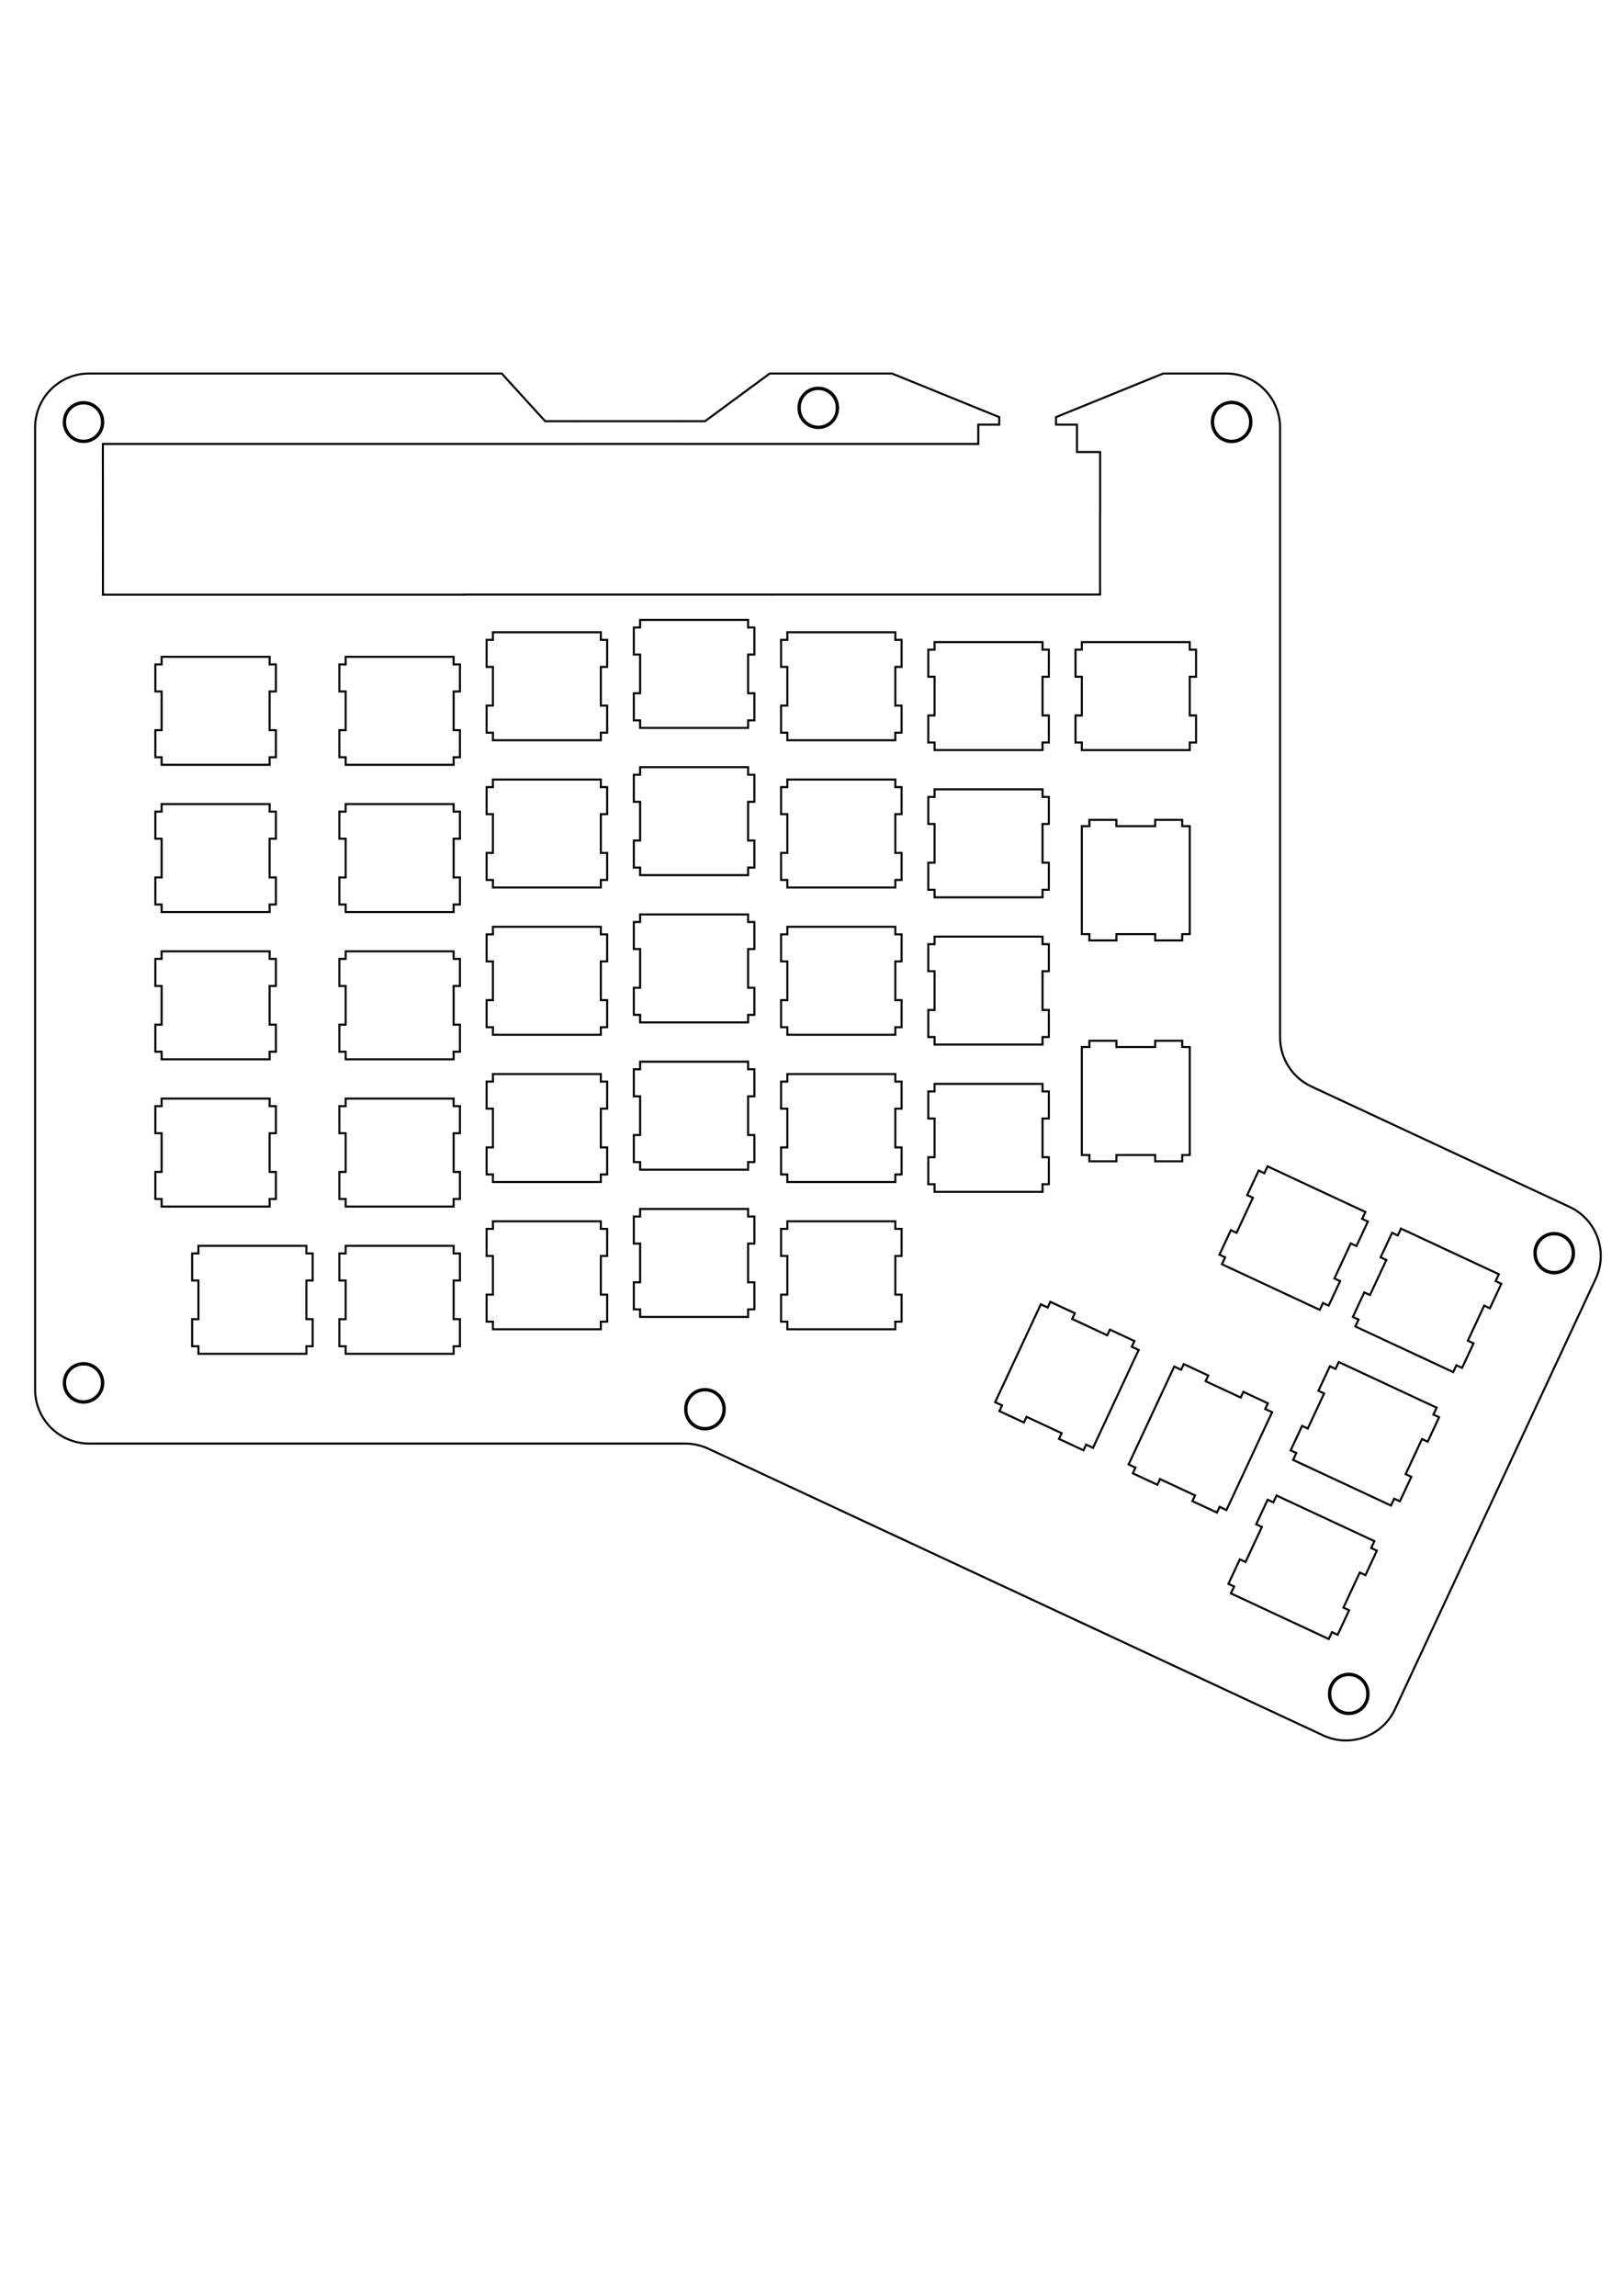 <?xml version="1.0" encoding="UTF-8" standalone="no"?>
<!-- Created with Inkscape (http://www.inkscape.org/) -->

<svg
   xmlns:dc="http://purl.org/dc/elements/1.1/"
   xmlns:cc="http://creativecommons.org/ns#"
   xmlns:rdf="http://www.w3.org/1999/02/22-rdf-syntax-ns#"
   xmlns:svg="http://www.w3.org/2000/svg"
   xmlns="http://www.w3.org/2000/svg"
   xmlns:sodipodi="http://sodipodi.sourceforge.net/DTD/sodipodi-0.dtd"
   xmlns:inkscape="http://www.inkscape.org/namespaces/inkscape"
   width="210mm"
   height="297mm"
   viewBox="0 0 210 297"
   version="1.1"
   id="svg1557"
   inkscape:version="0.92.3 (2405546, 2018-03-11)"
   sodipodi:docname="plate_left.svg">
  <defs
     id="defs1551" />
  <sodipodi:namedview
     id="base"
     pagecolor="#ffffff"
     bordercolor="#666666"
     borderopacity="1.0"
     inkscape:pageopacity="0.0"
     inkscape:pageshadow="2"
     inkscape:zoom="1.4"
     inkscape:cx="105.9516"
     inkscape:cy="721.87526"
     inkscape:document-units="mm"
     inkscape:current-layer="layer1"
     showgrid="false"
     inkscape:window-width="1366"
     inkscape:window-height="705"
     inkscape:window-x="-8"
     inkscape:window-y="-8"
     inkscape:window-maximized="1" />
  <g
     inkscape:label="Layer 1"
     inkscape:groupmode="layer"
     id="layer1">
    <path
       sodipodi:nodetypes="cccccccccccccccsssccssssssscccccccccccccccccccc"
       inkscape:connector-curvature="0"
       d="m 88.471,57.433 h 11.814 13.818 12.476 v -2.5 h 2.708 l 0.006,-0.972 v 0 L 115.413,48.319 H 99.596 l -8.372,6.171 h -2.772 m -13.919,-5e-6 h -3.993 l -5.625,-6.171 -53.373,9.5e-5 c -3.866,0 -7,3.134 -7,7 V 179.749 c 0,3.866 3.134,7 7,7 h 77.133 c 1.021,0.009 2.029,0.232 2.958,0.656 l 79.568,37.095 c 3.504,1.633 7.668,0.117 9.302,-3.386 l 25.964,-55.681 c 1.634,-3.504 0.118,-7.669 -3.386,-9.303 L 169.671,140.552 c -2.466,-1.15 -4.042,-3.624 -4.042,-6.344 V 55.319 c 0,-3.866 -3.134,-7 -7,-7 l -8.113,-9.5e-5 -13.88,5.642 v 0 l 0.01,0.972 h 2.704 v 3.543 h 2.996 l -8e-4,7.959 -0.01,-0.002 V 76.918 H 114.078 100.305 l 0.045,0.004 H 60.131 v 0.012 H 13.323 l -0.013,-19.5 h 61.223"
       style="fill:none;stroke:#000000;stroke-width:0.265;stroke-linecap:round"
       id="path5993" />
    <path
       inkscape:connector-curvature="0"
       d="m 139.975,84.047 v -0.98 h 13.97 v 0.98 h 0.813 v 3.5 h -0.813 v 5.009 h 0.813 v 3.5 h -0.813 v 0.98 h -13.97 v -0.98 h -0.813 v -3.5 h 0.813 v -5.009 h -0.813 v -3.5 z"
       style="fill:none;stroke:#000000;stroke-width:0.265;stroke-linecap:round"
       id="path5995" />
    <path
       inkscape:connector-curvature="0"
       d="m 156.886,54.583 a 2.473,2.473 0 1 1 4.945,0 2.473,2.473 0 1 1 -4.945,0 z"
       style="fill:none;stroke:#000000;stroke-width:0.436;stroke-linecap:round"
       id="path5997" />
    <path
       inkscape:connector-curvature="0"
       d="m 103.403,52.764 a 2.473,2.473 0 1 1 4.945,0 2.473,2.473 0 1 1 -4.945,0 z"
       style="fill:none;stroke:#000000;stroke-width:0.436;stroke-linecap:round"
       id="path5999" />
    <path
       style="fill:none;stroke:#000000;stroke-width:0.435;stroke-linecap:round"
       d="m 10.872,52.107 a 2.467,2.467 0 0 0 -2.532,2.472 2.467,2.467 0 1 0 4.933,0 2.467,2.467 0 0 0 -2.401,-2.472 z"
       id="path6001"
       inkscape:connector-curvature="0" />
    <path
       inkscape:connector-curvature="0"
       d="m 8.336,178.898 a 2.47,2.47 0 1 1 4.941,0 2.47,2.47 0 1 1 -4.941,0 z"
       style="fill:none;stroke:#000000;stroke-width:0.436;stroke-linecap:round"
       id="path6003" />
    <path
       inkscape:connector-curvature="0"
       d="m 88.74,182.304 a 2.473,2.473 0 1 1 4.945,0 2.473,2.473 0 1 1 -4.945,0 z"
       style="fill:none;stroke:#000000;stroke-width:0.436;stroke-linecap:round"
       id="path6005" />
    <path
       inkscape:connector-curvature="0"
       d="m 172.042,219.135 a 2.473,2.473 0 1 1 4.945,0 2.473,2.473 0 1 1 -4.945,0 z"
       style="fill:none;stroke:#000000;stroke-width:0.436;stroke-linecap:round"
       id="path6007" />
    <path
       inkscape:connector-curvature="0"
       d="m 198.628,162.119 a 2.473,2.473 0 1 1 4.945,0 2.473,2.473 0 1 1 -4.945,0 z"
       style="fill:none;stroke:#000000;stroke-width:0.436;stroke-linecap:round"
       id="path6009" />
    <path
       inkscape:connector-curvature="0"
       d="m 34.883,142.119 v 0.98 h 0.813 v 3.5 h -0.813 v 5.009 h 0.813 v 3.5 h -0.813 v 0.98 h -13.97 v -0.98 h -0.813 v -3.5 h 0.813 v -5.009 h -0.813 v -3.5 h 0.813 v -0.98 z"
       style="fill:none;stroke:#000000;stroke-width:0.265;stroke-linecap:round"
       id="path6025" />
    <path
       inkscape:connector-curvature="0"
       d="m 34.883,123.069 v 0.98 h 0.813 v 3.5 h -0.813 v 5.009 h 0.813 v 3.5 h -0.813 v 0.98 h -13.97 v -0.98 h -0.813 v -3.5 h 0.813 v -5.009 h -0.813 v -3.5 h 0.813 v -0.98 z"
       style="fill:none;stroke:#000000;stroke-width:0.265;stroke-linecap:round"
       id="path6027" />
    <path
       inkscape:connector-curvature="0"
       d="m 34.883,104.019 v 0.98 h 0.813 v 3.5 h -0.813 v 5.009 h 0.813 v 3.5 h -0.813 v 0.98 h -13.97 v -0.98 h -0.813 v -3.5 h 0.813 v -5.009 h -0.813 v -3.5 h 0.813 v -0.98 z"
       style="fill:none;stroke:#000000;stroke-width:0.265;stroke-linecap:round"
       id="path6029" />
    <path
       inkscape:connector-curvature="0"
       d="m 34.883,84.971 v 0.98 h 0.813 v 3.5 h -0.813 v 5.009 h 0.813 v 3.5 h -0.813 v 0.98 h -13.97 v -0.98 h -0.813 v -3.5 h 0.813 v -5.009 h -0.813 v -3.5 h 0.813 v -0.98 z"
       style="fill:none;stroke:#000000;stroke-width:0.265;stroke-linecap:round"
       id="path6031" />
    <path
       inkscape:connector-curvature="0"
       d="m 134.895,83.066 v 0.98 h 0.813 v 3.5 h -0.813 v 5.009 h 0.813 v 3.5 h -0.813 v 0.98 h -13.97 v -0.98 h -0.813 v -3.5 h 0.813 v -5.009 h -0.813 v -3.5 h 0.813 v -0.98 z"
       style="fill:none;stroke:#000000;stroke-width:0.265;stroke-linecap:round"
       id="path6033" />
    <path
       inkscape:connector-curvature="0"
       d="m 77.745,100.844 v 0.98 h 0.813 v 3.5 h -0.813 v 5.009 h 0.813 v 3.5 h -0.813 v 0.98 h -13.97 v -0.98 h -0.813 v -3.5 h 0.813 v -5.009 h -0.813 v -3.5 h 0.813 v -0.98 z"
       style="fill:none;stroke:#000000;stroke-width:0.265;stroke-linecap:round"
       id="path6035" />
    <path
       inkscape:connector-curvature="0"
       d="m 158.69,195.352 -0.889,-0.417 -0.343,0.737 -3.172,-1.478 0.343,-0.737 -4.539,-2.116 -0.343,0.737 -3.172,-1.481 0.343,-0.737 -0.889,-0.414 5.905,-12.662 0.889,0.417 0.343,-0.737 3.172,1.478 -0.343,0.737 4.539,2.116 0.343,-0.737 3.172,1.481 -0.343,0.737 0.889,0.414 z"
       style="fill:none;stroke:#000000;stroke-width:0.265;stroke-linecap:round"
       id="path6037" />
    <path
       inkscape:connector-curvature="0"
       d="m 141.425,187.3 -0.889,-0.417 -0.343,0.737 -3.172,-1.478 0.343,-0.737 -4.539,-2.116 -0.343,0.737 -3.172,-1.481 0.343,-0.737 -0.889,-0.414 5.905,-12.662 0.889,0.417 0.343,-0.737 3.172,1.478 -0.343,0.737 4.539,2.116 0.343,-0.737 3.172,1.481 -0.343,0.737 0.889,0.414 z"
       style="fill:none;stroke:#000000;stroke-width:0.265;stroke-linecap:round"
       id="path6039" />
    <path
       inkscape:connector-curvature="0"
       d="m 115.845,157.994 v 0.98 h 0.813 v 3.5 h -0.813 v 5.009 h 0.813 v 3.5 h -0.813 v 0.98 h -13.97 v -0.98 h -0.813 v -3.5 h 0.813 v -5.009 h -0.813 v -3.5 h 0.813 v -0.98 z"
       style="fill:none;stroke:#000000;stroke-width:0.265;stroke-linecap:round"
       id="path6041" />
    <path
       inkscape:connector-curvature="0"
       d="m 96.795,156.396 v 0.98 h 0.813 v 3.5 h -0.813 v 5.009 h 0.813 v 3.5 h -0.813 v 0.98 h -13.97 v -0.98 h -0.813 v -3.5 h 0.813 v -5.009 h -0.813 v -3.5 h 0.813 v -0.98 z"
       style="fill:none;stroke:#000000;stroke-width:0.265;stroke-linecap:round"
       id="path6043" />
    <path
       inkscape:connector-curvature="0"
       d="m 58.695,161.169 v 0.98 h 0.813 v 3.5 h -0.813 v 5.009 h 0.813 v 3.5 h -0.813 v 0.98 h -13.97 v -0.98 h -0.813 v -3.5 h 0.813 v -5.009 h -0.813 v -3.5 h 0.813 v -0.98 z"
       style="fill:none;stroke:#000000;stroke-width:0.265;stroke-linecap:round"
       id="path6045" />
    <path
       inkscape:connector-curvature="0"
       d="m 134.895,140.214 v 0.98 h 0.813 v 3.5 h -0.813 v 5.009 h 0.813 v 3.5 h -0.813 v 0.98 h -13.97 v -0.98 h -0.813 v -3.5 h 0.813 v -5.009 h -0.813 v -3.5 h 0.813 v -0.98 z"
       style="fill:none;stroke:#000000;stroke-width:0.265;stroke-linecap:round"
       id="path6047" />
    <path
       inkscape:connector-curvature="0"
       d="m 115.845,138.944 v 0.98 h 0.813 v 3.5 h -0.813 v 5.009 h 0.813 v 3.5 h -0.813 v 0.98 h -13.97 v -0.98 h -0.813 v -3.5 h 0.813 v -5.009 h -0.813 v -3.5 h 0.813 v -0.98 z"
       style="fill:none;stroke:#000000;stroke-width:0.265;stroke-linecap:round"
       id="path6049" />
    <path
       inkscape:connector-curvature="0"
       d="m 96.795,137.346 v 0.98 h 0.813 v 3.5 h -0.813 v 5.009 h 0.813 v 3.5 h -0.813 v 0.98 h -13.97 v -0.98 h -0.813 v -3.5 h 0.813 v -5.009 h -0.813 v -3.5 h 0.813 v -0.98 z"
       style="fill:none;stroke:#000000;stroke-width:0.265;stroke-linecap:round"
       id="path6051" />
    <path
       inkscape:connector-curvature="0"
       d="m 77.745,138.944 v 0.98 h 0.813 v 3.5 h -0.813 v 5.009 h 0.813 v 3.5 h -0.813 v 0.98 h -13.97 v -0.98 h -0.813 v -3.5 h 0.813 v -5.009 h -0.813 v -3.5 h 0.813 v -0.98 z"
       style="fill:none;stroke:#000000;stroke-width:0.265;stroke-linecap:round"
       id="path6053" />
    <path
       inkscape:connector-curvature="0"
       d="m 58.695,142.119 v 0.98 h 0.813 v 3.5 h -0.813 v 5.009 h 0.813 v 3.5 h -0.813 v 0.98 h -13.97 v -0.98 h -0.813 v -3.5 h 0.813 v -5.009 h -0.813 v -3.5 h 0.813 v -0.98 z"
       style="fill:none;stroke:#000000;stroke-width:0.265;stroke-linecap:round"
       id="path6055" />
    <path
       inkscape:connector-curvature="0"
       d="m 134.895,121.164 v 0.98 h 0.813 v 3.5 h -0.813 v 5.009 h 0.813 v 3.5 h -0.813 v 0.98 h -13.97 v -0.98 h -0.813 v -3.5 h 0.813 v -5.009 h -0.813 v -3.5 h 0.813 v -0.98 z"
       style="fill:none;stroke:#000000;stroke-width:0.265;stroke-linecap:round"
       id="path6057" />
    <path
       inkscape:connector-curvature="0"
       d="m 115.845,119.894 v 0.98 h 0.813 v 3.5 h -0.813 v 5.009 h 0.813 v 3.5 h -0.813 v 0.98 h -13.97 v -0.98 h -0.813 v -3.5 h 0.813 v -5.009 h -0.813 v -3.5 h 0.813 v -0.98 z"
       style="fill:none;stroke:#000000;stroke-width:0.265;stroke-linecap:round"
       id="path6059" />
    <path
       inkscape:connector-curvature="0"
       d="m 96.795,118.296 v 0.98 h 0.813 v 3.5 h -0.813 v 5.009 h 0.813 v 3.5 h -0.813 v 0.98 h -13.97 v -0.98 h -0.813 v -3.5 h 0.813 v -5.009 h -0.813 v -3.5 h 0.813 v -0.98 z"
       style="fill:none;stroke:#000000;stroke-width:0.265;stroke-linecap:round"
       id="path6061" />
    <path
       inkscape:connector-curvature="0"
       d="m 77.745,119.894 v 0.98 h 0.813 v 3.5 h -0.813 v 5.009 h 0.813 v 3.5 h -0.813 v 0.98 h -13.97 v -0.98 h -0.813 v -3.5 h 0.813 v -5.009 h -0.813 v -3.5 h 0.813 v -0.98 z"
       style="fill:none;stroke:#000000;stroke-width:0.265;stroke-linecap:round"
       id="path6063" />
    <path
       inkscape:connector-curvature="0"
       d="m 58.695,123.069 v 0.98 h 0.813 v 3.5 h -0.813 v 5.009 h 0.813 v 3.5 h -0.813 v 0.98 h -13.97 v -0.98 h -0.813 v -3.5 h 0.813 v -5.009 h -0.813 v -3.5 h 0.813 v -0.98 z"
       style="fill:none;stroke:#000000;stroke-width:0.265;stroke-linecap:round"
       id="path6065" />
    <path
       inkscape:connector-curvature="0"
       d="m 115.845,100.844 v 0.98 h 0.813 v 3.5 h -0.813 v 5.009 h 0.813 v 3.5 h -0.813 v 0.98 h -13.97 v -0.98 h -0.813 v -3.5 h 0.813 v -5.009 h -0.813 v -3.5 h 0.813 v -0.98 z"
       style="fill:none;stroke:#000000;stroke-width:0.265;stroke-linecap:round"
       id="path6067" />
    <path
       inkscape:connector-curvature="0"
       d="m 96.795,99.246 v 0.98 h 0.813 v 3.5 h -0.813 v 5.009 h 0.813 v 3.5 h -0.813 v 0.98 h -13.97 v -0.98 h -0.813 v -3.5 h 0.813 v -5.009 h -0.813 v -3.5 h 0.813 v -0.98 z"
       style="fill:none;stroke:#000000;stroke-width:0.265;stroke-linecap:round"
       id="path6069" />
    <path
       inkscape:connector-curvature="0"
       d="m 58.695,104.019 v 0.98 h 0.813 v 3.5 h -0.813 v 5.009 h 0.813 v 3.5 h -0.813 v 0.98 h -13.97 v -0.98 h -0.813 v -3.5 h 0.813 v -5.009 h -0.813 v -3.5 h 0.813 v -0.98 z"
       style="fill:none;stroke:#000000;stroke-width:0.265;stroke-linecap:round"
       id="path6071" />
    <path
       inkscape:connector-curvature="0"
       d="m 77.745,157.994 v 0.98 h 0.813 v 3.5 h -0.813 v 5.009 h 0.813 v 3.5 h -0.813 v 0.98 h -13.97 v -0.98 h -0.813 v -3.5 h 0.813 v -5.009 h -0.813 v -3.5 h 0.813 v -0.98 z"
       style="fill:none;stroke:#000000;stroke-width:0.265;stroke-linecap:round"
       id="path6073" />
    <path
       inkscape:connector-curvature="0"
       d="m 115.845,81.794 v 0.98 h 0.813 v 3.5 h -0.813 v 5.009 h 0.813 v 3.5 h -0.813 v 0.98 h -13.97 v -0.98 h -0.813 v -3.5 h 0.813 v -5.009 h -0.813 v -3.5 h 0.813 v -0.98 z"
       style="fill:none;stroke:#000000;stroke-width:0.265;stroke-linecap:round"
       id="path6075" />
    <path
       inkscape:connector-curvature="0"
       d="m 96.795,80.196 v 0.98 h 0.813 v 3.5 h -0.813 v 5.009 h 0.813 v 3.5 h -0.813 v 0.98 h -13.97 v -0.98 h -0.813 v -3.5 h 0.813 v -5.009 h -0.813 v -3.5 h 0.813 v -0.98 z"
       style="fill:none;stroke:#000000;stroke-width:0.265;stroke-linecap:round"
       id="path6077" />
    <path
       inkscape:connector-curvature="0"
       d="m 77.745,81.794 v 0.98 h 0.813 v 3.5 h -0.813 v 5.009 h 0.813 v 3.5 h -0.813 v 0.98 h -13.97 v -0.98 h -0.813 v -3.5 h 0.813 v -5.009 h -0.813 v -3.5 h 0.813 v -0.98 z"
       style="fill:none;stroke:#000000;stroke-width:0.265;stroke-linecap:round"
       id="path6079" />
    <path
       inkscape:connector-curvature="0"
       d="m 58.695,84.971 v 0.98 h 0.813 v 3.5 h -0.813 v 5.009 h 0.813 v 3.5 h -0.813 v 0.98 h -13.97 v -0.98 h -0.813 v -3.5 h 0.813 v -5.009 h -0.813 v -3.5 h 0.813 v -0.98 z"
       style="fill:none;stroke:#000000;stroke-width:0.265;stroke-linecap:round"
       id="path6081" />
    <path
       inkscape:connector-curvature="0"
       d="m 176.671,156.792 -0.417,0.889 0.737,0.343 -1.478,3.172 -0.737,-0.343 -2.116,4.539 0.737,0.343 -1.481,3.172 -0.737,-0.343 -0.414,0.889 -12.662,-5.906 0.417,-0.889 -0.737,-0.343 1.478,-3.172 0.737,0.343 2.116,-4.539 -0.737,-0.343 1.481,-3.172 0.737,0.343 0.414,-0.889 z"
       style="fill:none;stroke:#000000;stroke-width:0.265;stroke-linecap:round"
       id="path6083" />
    <path
       inkscape:connector-curvature="0"
       d="m 193.935,164.842 -0.417,0.889 0.737,0.343 -1.478,3.172 -0.737,-0.343 -2.116,4.539 0.737,0.343 -1.481,3.172 -0.737,-0.343 -0.414,0.889 -12.662,-5.906 0.417,-0.889 -0.737,-0.343 1.478,-3.172 0.737,0.343 2.116,-4.539 -0.737,-0.343 1.481,-3.172 0.737,0.343 0.414,-0.889 z"
       style="fill:none;stroke:#000000;stroke-width:0.265;stroke-linecap:round"
       id="path6085" />
    <path
       inkscape:connector-curvature="0"
       d="m 177.834,199.373 -0.417,0.889 0.737,0.343 -1.478,3.172 -0.737,-0.343 -2.116,4.539 0.737,0.343 -1.481,3.172 -0.737,-0.343 -0.414,0.889 -12.662,-5.905 0.417,-0.889 -0.737,-0.343 1.478,-3.172 0.737,0.343 2.116,-4.539 -0.737,-0.343 1.481,-3.172 0.737,0.343 0.414,-0.889 z"
       style="fill:none;stroke:#000000;stroke-width:0.265;stroke-linecap:round"
       id="path6087" />
    <path
       inkscape:connector-curvature="0"
       d="m 185.886,182.106 -0.417,0.889 0.737,0.343 -1.478,3.172 -0.737,-0.343 -2.116,4.539 0.737,0.343 -1.481,3.172 -0.737,-0.343 -0.414,0.889 -12.662,-5.905 0.417,-0.889 -0.737,-0.343 1.478,-3.172 0.737,0.343 2.116,-4.539 -0.737,-0.343 1.481,-3.172 0.737,0.343 0.414,-0.889 z"
       style="fill:none;stroke:#000000;stroke-width:0.265;stroke-linecap:round"
       id="path6089" />
    <path
       inkscape:connector-curvature="0"
       d="m 134.895,102.114 v 0.98 h 0.813 v 3.5 h -0.813 v 5.009 h 0.813 v 3.5 h -0.813 v 0.98 h -13.97 v -0.98 h -0.813 v -3.5 h 0.813 v -5.009 h -0.813 v -3.5 h 0.813 v -0.98 z"
       style="fill:none;stroke:#000000;stroke-width:0.265;stroke-linecap:round"
       id="path6091" />
    <path
       inkscape:connector-curvature="0"
       d="m 39.645,161.169 v 0.98 h 0.813 v 3.5 h -0.813 v 5.009 h 0.813 v 3.5 h -0.813 v 0.98 h -13.97 v -0.98 h -0.813 v -3.5 h 0.813 v -5.009 h -0.813 v -3.5 h 0.813 v -0.98 z"
       style="fill:none;stroke:#000000;stroke-width:0.265;stroke-linecap:round"
       id="path6093" />
    <path
       inkscape:connector-curvature="0"
       d="m 153.945,149.421 h -0.98 v 0.813 h -3.5 v -0.813 h -5.009 v 0.813 h -3.5 v -0.813 h -0.98 v -13.97 h 0.98 v -0.813 h 3.5 v 0.813 h 5.009 v -0.813 h 3.5 v 0.813 h 0.98 z"
       style="fill:none;stroke:#000000;stroke-width:0.265;stroke-linecap:round"
       id="path6095" />
    <path
       inkscape:connector-curvature="0"
       d="m 153.945,120.846 h -0.98 v 0.813 h -3.5 v -0.813 h -5.009 v 0.813 h -3.5 v -0.813 h -0.98 v -13.97 h 0.98 v -0.813 h 3.5 v 0.813 h 5.009 v -0.813 h 3.5 v 0.813 h 0.98 z"
       style="fill:none;stroke:#000000;stroke-width:0.265;stroke-linecap:round"
       id="path6097" />
    <path
       style="fill:none;stroke:#000000;stroke-width:0.265px;stroke-linecap:butt;stroke-linejoin:miter;stroke-opacity:1"
       d="m 74.533,54.491 13.919,5e-6"
       id="path1657"
       inkscape:connector-curvature="0" />
    <path
       style="fill:none;stroke:#000000;stroke-width:0.265px;stroke-linecap:butt;stroke-linejoin:miter;stroke-opacity:1"
       d="m 74.533,57.433 13.938,-3.7e-5"
       id="path1659"
       inkscape:connector-curvature="0" />
  </g>
</svg>
